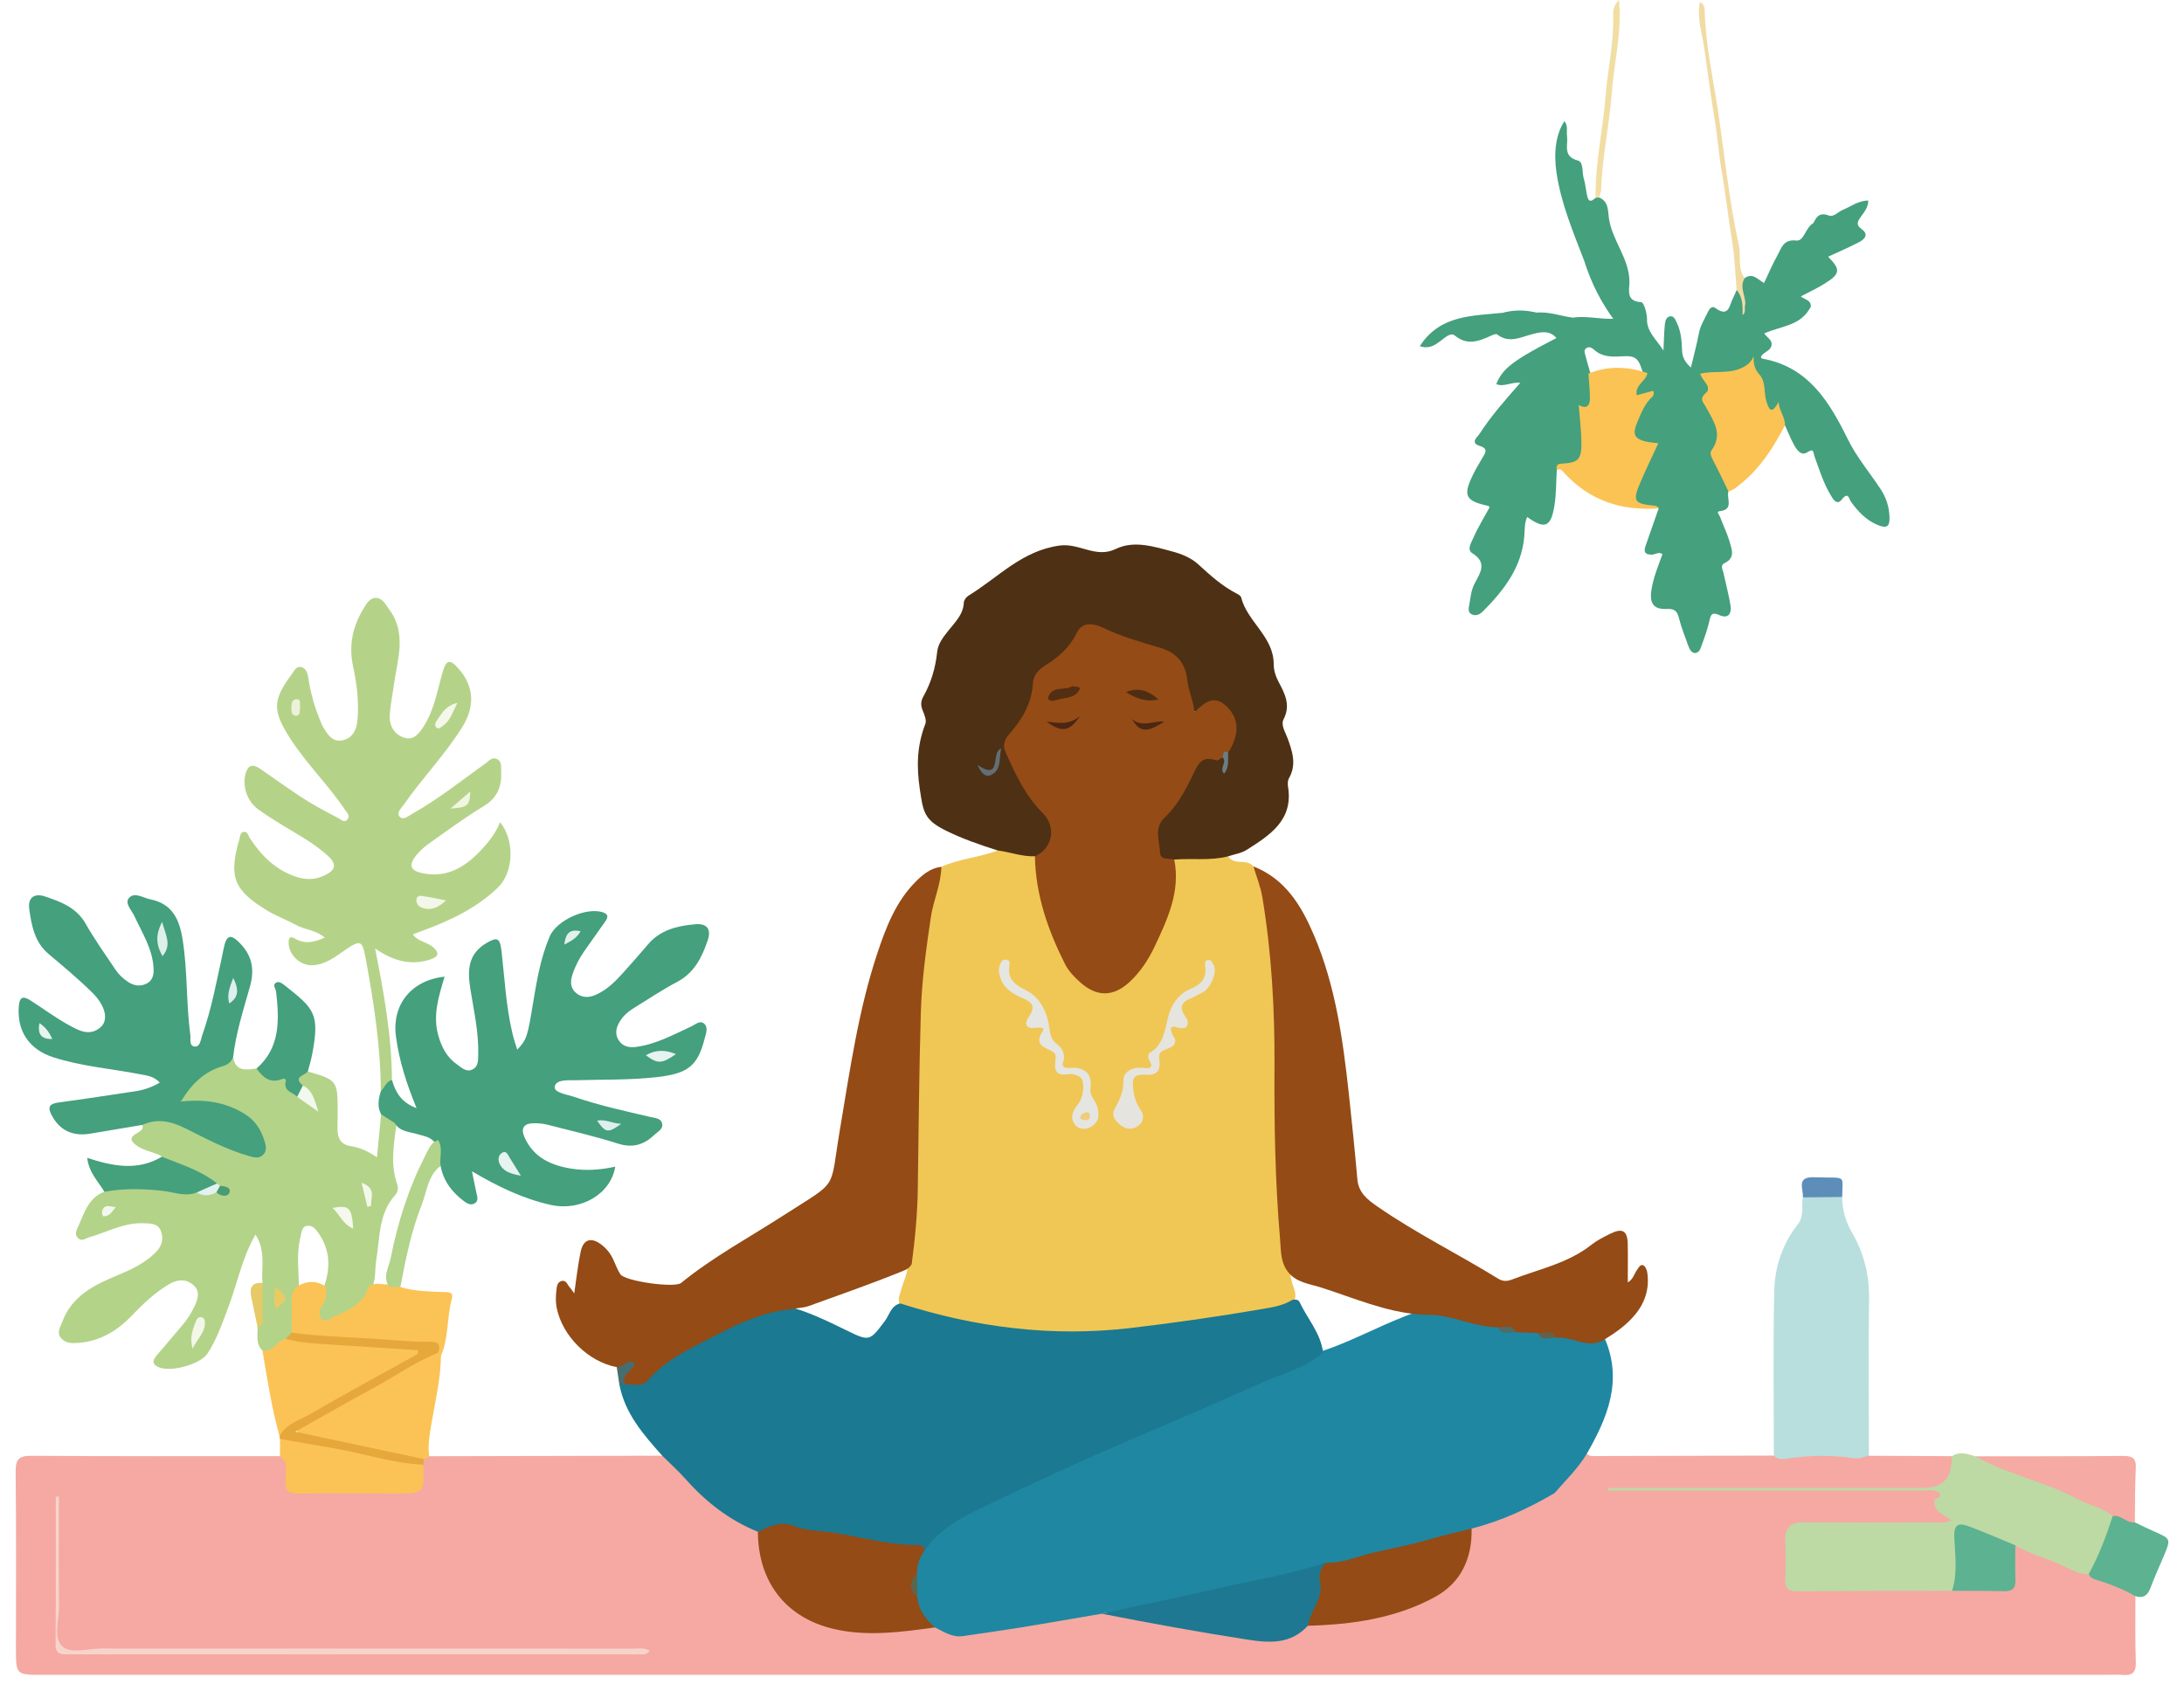 <?xml version="1.0" encoding="utf-8"?>
<!-- Generator: Adobe Illustrator 23.0.5, SVG Export Plug-In . SVG Version: 6.00 Build 0)  -->
<svg version="1.1" id="Capa_1" xmlns="http://www.w3.org/2000/svg" xmlns:xlink="http://www.w3.org/1999/xlink" x="0px" y="0px"
	 viewBox="0 0 1296 1008" style="enable-background:new 0 0 1296 1008;" xml:space="preserve">
<style type="text/css">
	.st0{fill:#F5A9A2;}
	.st1{fill:#F0C755;}
	.st2{fill:#1F87A2;}
	.st3{fill:#1B7991;}
	.st4{fill:#4E3014;}
	.st5{fill:#944B15;}
	.st6{fill:#B4D389;}
	.st7{fill:#B3D389;}
	.st8{fill:#44A07D;}
	.st9{fill:#BDDAA4;}
	.st10{fill:#B8DFDD;}
	.st11{fill:#FAC354;}
	.st12{fill:#FBC355;}
	.st13{fill:#F5AAA3;}
	.st14{fill:#5DB291;}
	.st15{fill:#E6A73B;}
	.st16{fill:#45A07C;}
	.st17{fill:#B2D38A;}
	.st18{fill:#F1DBA3;}
	.st19{fill:#F1DEA3;}
	.st20{fill:#5D8EBA;}
	.st21{fill:#E5CA67;}
	.st22{fill:#466D6F;}
	.st23{fill:#1E7892;}
	.st24{fill:#F7D4CB;}
	.st25{fill:#5CB291;}
	.st26{fill:#E6E4DE;}
	.st27{fill:#E5E5E2;}
	.st28{fill:#5E654D;}
	.st29{fill:#506C65;}
	.st30{fill:#64624A;}
	.st31{fill:#616F76;}
	.st32{fill:#697E84;}
	.st33{fill:#F2F7E9;}
	.st34{fill:#F3F8EB;}
	.st35{fill:#F1F6E2;}
	.st36{fill:#EBF2D9;}
	.st37{fill:#F4F8ED;}
	.st38{fill:#F2F7E7;}
	.st39{fill:#F3F8EF;}
	.st40{fill:#E8CB63;}
	.st41{fill:#F4F8EB;}
	.st42{fill:#E3F1F0;}
	.st43{fill:#F3F8ED;}
	.st44{fill:#499B73;}
	.st45{fill:#E6F3F1;}
	.st46{fill:#DEEFED;}
	.st47{fill:#E3F1ED;}
	.st48{fill:#DFEFE9;}
	.st49{fill:#E7F4F0;}
	.st50{fill:#532E13;}
	.st51{fill:#4E2E13;}
	.st52{fill:#4B2613;}
	.st53{fill:#4A2613;}
	.st54{fill:#F1CC7E;}
</style>
<g>
	<path class="st0" d="M1267.16,947.38c0.04,13.07-0.21,26.15,0.25,39.2c0.22,6.25-2.32,7.99-7.97,7.49
		c-3.38-0.3-6.81-0.04-10.22-0.04c-407.96,0-815.92,0-1223.88,0c-15.88,0-15.88,0-15.88-15.58c0-34.94,0.22-69.89-0.17-104.83
		c-0.08-7.41,1.75-9.66,9.39-9.6c49.15,0.36,98.29,0.21,147.44,0.22c6.42,1,5.93,6.25,5.81,10.52c-0.19,7.14,3.02,9.25,9.74,9.15
		c18.07-0.26,36.14-0.07,54.21-0.1c12.47-0.02,12.47-0.06,13.1-12.71c0.17-1.43,0.39-2.86,1.02-4.18c0.89-2.08,2.98-2.01,4.7-2.64
		c46.1-0.1,92.2-0.21,138.31-0.31c6.78,0.53,9.85,6.25,13.54,10.48c11.05,12.69,23.66,23.21,38.73,30.75
		c2.01,1.01,4.06,2.02,5.19,4.16c2.8,7.15,3.92,14.75,6.36,22.04c7.5,22.39,24.31,31.51,46.16,34.42
		c14.48,1.93,28.81,0.34,43.16-1.14c3.12-0.32,6.21-0.56,9.34-0.22c13.38,7.34,27.19,2.7,40.56,0.63
		c15.86-2.45,31.85-4.51,47.44-8.62c3.3-0.87,6.69-1,10.09-0.93c21.57,3.47,42.91,8.21,64.49,11.71c11.5,1.86,23.12,2.7,34.57,4.89
		c5.89,1.13,11.25-0.55,15.8-4.59c2.12-1.88,4.2-3.86,7.09-4.56c16.73-0.78,33.27-2.99,49.51-7.23c5.5-1.43,10.8-3.42,16.13-5.36
		c17.46-6.35,26.86-19.09,29.92-37.02c0.38-2.23,0.51-4.52,1.77-6.51c2.91-2.87,6.77-3.89,10.46-5.08
		c11.24-3.62,22.03-8.17,32.08-14.44c2.61-1.63,5.45-2.88,8.61-3.17c5.1-0.39,10.22-0.46,15.32-0.17c7.63,0.44,8.44,1.51,7.61,9.13
		c3.68-1.4,7.52-1.98,9.67-6.11c1.63-3.14,5.28-2.96,8.4-2.97c50.8-0.09,101.61-0.01,152.41-0.1c6.37-0.01,10.26,2.33,11.42,11.08
		c2.94-6.88,4.88-11.84,11.65-11.04c4.46,0.53,8.58,0.84,9.94,6.1c0.87,3.17,3.04,5.37,5.46,7.41c1.5,1.26,3.48,2.52,2.83,4.8
		c-0.72,2.55-3.21,2.95-5.46,3.33c-3.09,0.53-6.22,0.4-9.33,0.4c-22.67,0.02-45.35-0.06-68.02,0.04
		c-12.2,0.05-13.66,1.61-13.78,13.78c-0.04,3.97-0.09,7.94,0.02,11.9c0.23,8.74,1.09,9.78,9.89,9.84
		c25.79,0.16,51.58,0.05,77.38,0.07c2.83,0,5.67-0.13,8.5,0.04c9.27,0.09,18.55-0.07,27.82,0.01c5.32,0.04,7.56-2.36,7.58-7.66
		c0.01-5.3-0.77-10.71,1.2-15.87c1.78-2.93,4.25-2.09,6.6-1.05c12.76,5.64,26.01,10.07,38.79,15.67c6.73,4.21,14.73,5.49,21.64,9.29
		C1263.83,943.39,1267.23,943.54,1267.16,947.38z"/>
	<path class="st1" d="M558.61,514.44c10.69-4.8,22.57-5.53,33.45-9.68c7.68-3.22,14.66,0.81,21.9,2.11
		c2.37,1.69,2.56,4.29,2.67,6.83c0.77,17.6,7.11,33.7,13.5,49.75c2.63,6.62,6.52,12.54,11.95,17.35c9.5,8.4,18.19,8.8,26.92-0.41
		c16.8-17.74,25.11-39.35,26.7-63.63c0.19-2.92-1.56-6.32,1.97-8.5c10.36-1.43,20.71-2.56,31.06-0.01
		c3.59,5.62,11.21,1.09,15.09,5.99c9.58,11.47,9.45,25.82,11.02,39.42c3.21,27.86,4.22,55.86,3.83,83.92
		c-0.45,31.99,1.19,63.93,3.37,95.85c0.45,6.53,1.75,12.9,3.3,19.23c0.24,3.92,0.88,7.73,2.31,11.45c1.35,3.51,1.83,7.11-1.26,10.17
		c-9.1,4.29-19.01,5.47-28.73,7.16c-34.61,6.02-69.38,11.89-104.53,11.64c-30.03-0.22-59.79-5.02-88.83-13.32
		c-3.55-1.01-7.07-2.15-9.81-4.83c-2.42-3.24-0.52-6.35,0.29-9.5c1.45-5.61,4.5-10.83,4-16.9c2.32-19.43,3.46-38.89,3.3-58.47
		c-0.36-42.76,0.11-85.52,5.22-128.04C549.24,545.8,550.31,529.22,558.61,514.44z"/>
	<path class="st2" d="M922.58,886.1c-15.54,9.14-31.77,16.68-49.32,21.1c-2.63,3.25-6.2,4.41-10.18,5.48
		c-20.98,5.61-42.3,9.88-63.19,15.83c-4.17,1.19-8.37,1.24-12.6,1.34c-39.54,11.23-79.96,18.57-120.08,27.26
		c-4.53,0.98-9.03-1.12-13.41,0.64c-15.77,2.69-31.53,5.47-47.32,8.04c-11.66,1.89-23.36,3.52-35.04,5.23
		c-6.34,0.93-11.36-2.52-16.63-5.13c-10.02-2.39-11.16-10.68-12.51-18.84c-0.04-4.17-0.02-8.35-0.06-12.52
		c-0.17-5.22,0.17-10.29,4.21-14.26c8.33-13.84,22.08-20.8,35.76-27.66c38.77-19.44,78.8-36.09,118.5-53.49
		c28-12.28,56.42-23.63,83.84-37.23c16.66-5.53,32.1-13.96,48.38-20.38c3.7-1.46,7.3-3.04,11.36-3.15
		c15.36-1.53,29.18,5.57,43.88,7.74c3.5,2.47,7.48,2.78,11.58,2.47c4.15-0.05,8.33-0.37,12.36,1c3.43,2.47,7.34,2.71,11.36,2.44
		c9.81-0.57,19.15,3.62,28.98,2.8c10.53,24.9,1.39,46.68-10.81,67.97C939.15,873.69,931.29,880.25,922.58,886.1z"/>
	<path class="st3" d="M785.11,802.7c-10.86,9.62-25,12.72-37.71,18.5c-32.1,14.57-64.74,27.94-96.97,42.2
		c-22.67,10.03-45.2,20.44-67.49,31.29c-13.01,6.33-26.09,12.98-34.36,25.82c-21.3-1.99-42.22-6.07-63.15-10.46
		c-11.65-2.44-23.72-3.7-35.7-0.95c-17.01-6.85-30.98-17.8-43.06-31.45c-4.26-4.81-9.1-9.12-13.67-13.66
		c-11.16-12.49-22.18-25.05-25.47-42.28c0.95-0.98,2.06-1.68,3.4-1.99c7.92,0.45,13.46-3.35,19.35-8.54
		c15.25-13.44,33.84-21.55,52.51-28.99c7.76-3.09,15.56-6.96,24.32-6.98c12.4,3.19,23.82,8.77,35.25,14.37
		c13.6,6.67,13.71,6.42,22.72-5.56c2.75-3.66,3.66-9.11,9.12-10.45c44.65,14.31,90.05,20.1,136.98,14.58
		c26.1-3.07,52.05-6.82,77.91-11.25c5.9-1.01,12.14-1.97,17.51-5.26c1.77-0.67,3.86-0.41,4.55,1.08
		C775.82,782.71,783.73,791.2,785.11,802.7z"/>
	<path class="st4" d="M728.72,508.25c-10.51,2.71-21.29,1.02-31.91,1.9c-6.4,2.94-9.99,0.04-10.87-6.08
		c-1.23-8.53-1.13-16.84,6.12-23.53c5.9-5.44,9.87-12.64,12.64-19.95c3.72-9.84,9.71-13.93,19.95-11.81
		c5.95,2.12,1.45,5.34,1.87,7.54c2.31-2.32,0.66-6.24,0.99-9.78c1.25-4.05,3.42-7.82,3.78-12.14c0.97-11.79-7.52-18.11-17.93-13.01
		c-4.28,2.1-6.22,1.05-7.52-3.08c-1.36-4.33-2.79-8.62-3.3-13.17c-1.14-10.17-6.66-16.36-16.57-19.15
		c-10.63-2.99-21.11-6.48-31.32-10.78c-6.4-2.7-12.01-2.06-15.84,5c-3.58,6.6-9.37,11.3-15.56,15.41
		c-4.17,2.76-7.47,6.09-8.11,11.35c-1.31,10.77-6.07,20.04-12.95,28.18c-4.07,4.82-4,9.37-1.48,14.85
		c5.12,11.14,10.73,21.91,19.49,30.67c6.28,6.27,5.72,13.96,4.27,21.51c-0.99,5.19-5.03,7.2-10.34,6.02
		c-7.58,0.29-14.69-2.5-22.09-3.45c-10.49-3.33-20.89-6.89-30.78-11.8c-13.01-6.46-13.43-11.1-15.45-24.74
		c-2.02-13.64-1.62-25.92,3.29-38.55c0.85-2.19-0.56-5.57-1.62-8.12c-1.21-2.93-1.07-5.5,0.4-8.1c4.66-8.24,7.25-17.09,8.24-26.48
		c0.52-5,3.59-8.79,6.59-12.59c3.98-5.07,8.92-9.58,9.24-16.78c0.06-1.42,1.45-3.28,2.76-4.07c17.56-10.67,31.58-26.71,54.18-29.74
		c11.71-1.57,21.37,7.77,33.17,2.05c10.71-5.19,22.23-1.56,33.23,1.37c5.79,1.54,11.41,3.75,15.84,7.8
		c7.09,6.5,14.17,12.93,22.83,17.34c0.98,0.5,2.3,1.29,2.53,2.18c3.66,14.55,19.29,23.25,19.33,39.53
		c0.01,3.78,1.13,7.29,2.85,10.54c3.74,7.08,7.37,13.8,3.03,22.28c-1.79,3.49,1.03,7.62,2.38,11.33c2.82,7.78,5.46,15.54,0.82,23.66
		c-0.77,1.35-0.84,3.39-0.58,5.01c3.24,19.94-10.74,28.74-24.45,37.48C736.63,506.42,732.46,506.99,728.72,508.25z"/>
	<path class="st5" d="M468.69,777.15c-15.39,1.51-29.31,7.76-42.66,14.74c-14.74,7.7-30.37,14.39-41.72,27.46
		c-3.71,4.28-8.92,2.05-13.54,2.19c-3.42-3.71-0.61-6.6,1.39-9.7c-2.14-0.06-4.34,1.75-6.19-0.44
		c-16.84-3.16-32.38-18.43-35.67-35.41c-0.63-3.28-0.52-6.8-0.13-10.14c0.24-2.04,0.38-4.88,3.03-5.56c2.93-0.75,3.5,2.32,4.96,3.85
		c0.89,0.93,1.55,2.07,2.59,3.5c1.32-8.81,2.15-16.9,3.84-24.81c1.57-7.36,6.19-8.76,12.25-4.16c3.18,2.42,5.63,5.53,7.26,9.26
		c1.24,2.84,2.37,5.79,4.05,8.37c2.67,4.1,32.16,8.29,36.03,5.13c18.94-15.43,40.43-26.97,60.85-40.14
		c33.18-21.4,27.11-13.72,33.36-50.71c5.98-35.41,10.94-71.02,22.37-105.23c5.11-15.3,10.93-30.38,22.71-42.16
		c4.26-4.26,8.81-8.02,15.13-8.74c-0.15,10.36-4.73,19.79-6.23,29.95c-2.78,18.76-5.38,37.53-5.94,56.44
		c-1.02,34.83-1.31,69.68-1.8,104.53c-0.21,15.02-1.63,29.93-3.61,44.8c-1.34,2.86-4.07,3.7-6.71,4.77
		c-17.85,7.22-36.03,13.55-54.12,20.1C476.42,776.41,472.49,776.27,468.69,777.15z"/>
	<path class="st6" d="M225.97,647.71c-0.08-26.72-4.19-52.98-9.03-79.15c-1.94-10.49-3.13-10.89-11.92-4.87
		c-6.03,4.13-11.85,8.85-19.64,9.2c-7.44,0.33-14.35-6.54-14.13-13.81c0.09-3.07,1.52-3.37,3.77-2.03
		c5.77,3.45,11.39,2.24,17.68-0.6c-5.09-4.42-11.59-4.55-16.84-7.4c-5.7-3.09-11.88-5.33-17.41-8.69
		c-19.9-12.09-22.85-20.07-16.4-42.27c0.47-1.64,0.41-3.79,2.21-4.29c2.65-0.74,2.94,2.02,3.93,3.53
		c6.81,10.43,15.22,18.89,27.37,22.98c5.91,1.99,11.64,1.92,17.29-0.87c6.42-3.17,7.07-6.59,1.77-11.46
		c-9.24-8.5-20.52-14-30.98-20.69c-3.58-2.29-7.18-4.56-10.6-7.08c-6.61-4.87-9.64-14.39-7.03-21.91c1.79-5.16,4.94-4.36,8.59-1.87
		c12.61,8.6,24.75,17.92,38.35,24.98c2.5,1.3,4.98,2.64,7.47,3.95c1.91,1.01,4.07,3.31,5.93,0.79c1.62-2.2-0.7-4.12-1.94-5.97
		c-9.93-14.8-22.91-27.24-32.49-42.34c-10.24-16.14-10.2-22.26,1.15-37.64c1.48-2,2.78-5.04,5.68-4.3c2.99,0.76,3.84,3.85,4.28,6.77
		c1.28,8.42,3.49,16.58,6.77,24.44c0.65,1.56,1.22,3.19,2.09,4.63c2.53,4.19,5.35,8.71,11.02,7.7c6.12-1.09,8.66-6.08,9.2-11.8
		c1.02-10.82-0.33-21.61-2.58-32.09c-2.74-12.77-0.16-24.08,6.48-34.83c1.77-2.87,3.79-6.3,7.68-5.81c3.55,0.45,5.1,3.86,7.17,6.63
		c10.77,14.45,4.92,29.8,2.88,44.96c-0.79,5.88-2.05,11.72-2.45,17.63c-0.42,6.2,2.35,11.46,8.21,13.58
		c6.01,2.17,9.32-2.53,12.12-6.95c5.39-8.5,7.37-18.24,9.92-27.77c0.65-2.44,1.25-4.94,2.23-7.25c1.45-3.41,3.33-3.93,6.29-1.05
		c11.05,10.78,12.51,23.52,4.31,36.74c-10.16,16.4-23.69,30.22-34.65,46c-1.56,2.24-4.66,4.9-2.59,7.25
		c2.13,2.41,5.27-0.42,7.57-1.71c15.31-8.64,29.06-19.59,43.3-29.81c2.08-1.49,3.8-3.91,6.63-2.77c3.33,1.33,2.63,4.62,2.77,7.4
		c0.43,8.83-2.12,15.67-10.34,20.66c-11.33,6.87-22.03,14.79-32.86,22.46c-2.73,1.93-5.26,4.34-7.36,6.96
		c-4.56,5.7-3.18,8.97,3.91,10.41c15.25,3.1,26.23-4.41,35.72-14.8c4.12-4.51,7.92-9.49,10.25-15.53
		c8.85,10.67,8.13,29.78-1.27,38.83c-12.69,12.21-28.22,19.53-44.49,25.53c-1.83,0.68-3.66,1.38-5.98,2.25
		c3.08,4.3,8.18,4.45,11.6,7.26c4.14,3.41,4.13,5.86-1.19,7.62c-11.73,3.87-22.24,0.82-32.81-6.53c5.24,26.42,9.89,51.97,9.99,78.08
		C231.04,643.84,230.2,647.44,225.97,647.71z"/>
	<path class="st5" d="M888.84,787.72c-14.07,0.07-26.8-7.29-40.85-7.34c-1.69-0.01-3.39-0.12-5.08-0.19
		c-20.79-1.48-39.71-9.94-59.21-16.13c-6.8-2.16-14.52-2.86-19.42-9.21c-4.54-5.75-4.11-12.88-4.68-19.45
		c-2.95-34.23-3.5-68.56-3.31-102.9c0.19-33.51-1.71-66.88-7.19-99.96c-1.03-6.22-3.49-12.21-5.29-18.31
		c19.02,7.44,28.55,23.5,35.95,40.91c12.66,29.75,17.09,61.46,20.58,93.3c1.88,17.19,3.63,34.4,5.15,51.62
		c0.69,7.81,6.04,11.96,11.61,15.83c23.02,15.99,48.22,28.35,72.02,43.06c2.72,1.68,5.35,1.53,8.11,0.46
		c16-6.18,33.18-9.59,47.11-20.62c3.29-2.61,7.18-4.54,10.96-6.44c7.44-3.74,10.46-2.02,10.62,6.03c0.15,7.38,0.03,14.76,0.03,22.69
		c3.09-1.6,3.74-4.93,5.48-7.38c0.94-1.32,1.95-3.53,3.78-2.68c1.19,0.55,2.06,2.68,2.29,4.22c1.41,9.53-1.3,18-7.44,25.28
		c-4.93,5.86-11.11,10.3-17.61,14.29c-9.93,6.55-19.44-1.98-29.21-0.82c-3.14-2.54-7.55-0.21-10.68-2.8
		c-4.39-0.16-8.78-0.32-13.17-0.48C896.38,787.96,891.88,790.43,888.84,787.72z"/>
	<path class="st7" d="M182.65,635.91c17.79,5.25,17.8,5.25,17.72,25.76c-0.01,2.84-0.14,5.68-0.09,8.52c0.09,5.37,1.9,9.18,8,10.08
		c5.25,0.78,10.15,2.97,15.4,6.65c0.91-9.41,1.69-17.5,2.47-25.6c4.39,0.12,8.24,1.01,9.03,6.31c-1.47,11.73-3.64,23.45,0.49,35.12
		c0.77,2.18,0.54,4.64-1.08,6.42c-10.1,11.11-9.1,25.49-11.34,38.84c-0.87,5.22-0.11,10.71-2.33,15.76
		c-3.36,12.67-14.07,17.07-24.62,21.24c-5.57,2.2-9.16-1.52-8.03-7.9c0.78-4.43,2.8-8.58,3.8-12.99c4.11-11.18,4.01-22-2.98-32.13
		c-1.6-2.32-3.61-4.87-6.7-4.48c-3.54,0.45-3.41,4-4.08,6.63c-2.54,10-1.02,20.15-0.92,30.25c-3.54,8.34-1.11,17.29-2.62,25.84
		c-0.61,2.37-2.02,4.17-3.99,5.56c-4.91,2.2-7.86,9.58-15.07,5.77c-4.17-4.02-2.66-9.23-2.93-14.06c2.44-3.39,0.63-7.04,0.68-10.58
		c0.08-5.24-1.09-10.7,2.25-15.48c-0.72-9.28,2.16-19.09-4.13-28.69c-7.99,13.93-10.71,28.78-15.94,42.66
		c-3.59,9.52-6.83,19.17-12.42,27.78c-4.45,6.84-23.27,11.83-30.09,7.77c-3.57-2.12-1.79-4.62,0.24-6.97
		c5.17-5.99,10.25-12.06,15.37-18.1c2.74-3.24,4.84-6.8,6.72-10.67c2.37-4.89,3.32-9.41-1.23-12.97c-4.42-3.45-9.35-2.83-14.19,0.09
		c-8.08,4.88-14.92,11.22-21.34,17.99c-8.87,9.35-19.06,15.7-32.29,16.68c-3.94,0.29-7.47,0.23-10.14-2.77
		c-2.85-3.19-0.55-6.42,0.59-9.53c5.72-15.64,19.13-22.14,33.17-27.96c7.86-3.26,15.47-6.89,21.8-12.89
		c3.96-3.76,5.49-7.96,3.75-12.97c-1.76-5.09-6.35-4.72-10.69-4.88c-11.43-0.42-21.22,5.25-31.73,8.23
		c-2.3,0.65-4.68,2.96-7.02,0.42c-2.18-2.36-0.55-4.92,0.44-7.14c3.51-7.93,6.01-16.69,15.36-20.22c3.64-3.95,8.55-3.75,13.32-4.09
		c13.33-0.92,26.35,2.22,39.55,2.86c4.2,0.65,8.43,0.88,12.66,0.27c1.31-0.08,2.8,0.73,3.86,0.02c0.52-0.35-0.83-1.03-1.45-1.49
		c-1-0.57-1.92-1.21-2.83-1.88c-7.69-4.79-16.16-7.97-24.26-11.89c-2.48-1.2-5.5-1.61-6.75-4.61c-0.45-0.32-0.86-0.73-1.36-0.94
		c-4.88-2.06-10.63-3.07-14.48-6.33c-7.37-6.26,6.56-6.23,4.23-11.59c5.91-6.62,13.13-5.41,19.95-2.51
		c9.37,3.98,18.67,8.16,27.81,12.66c4.59,2.26,9.3,4.18,14.23,5.53c2.44,0.67,5.19,1.68,7.21-0.52c2.28-2.48,0.94-5.38-0.12-7.98
		c-2.96-7.2-8.19-12.2-15.42-14.92c-7.71-2.9-15.63-5.02-24.02-4.5c-2.23,0.14-4.84,0.83-6.21-1.51c-1.48-2.53-0.11-5.02,1.41-7.08
		c4.78-6.51,10.98-11.53,18.18-14.96c3.48-1.66,6.95-3.72,10.88-4.42c1.49,8.77,7.77,7.58,13.91,6.71
		c4.72,2.14,8.89,5.91,14.68,4.87c1.92-0.35,3.45,0.42,3.64,2.4c0.42,4.3,4.03,5.69,6.79,7.86c2.28,1.55,4.55,3.12,7.22,5.06
		c-0.85-4.11-2.9-6.9-5.89-9.11C174.21,639.17,174.59,638.27,182.65,635.91z"/>
	<path class="st8" d="M234.14,666.44c-2.66-1.71-5.33-3.41-7.99-5.12c-2.43-4.5-1.56-9.05-0.18-13.61c2.24-2.22,3.09-5.81,6.64-6.74
		c2.06,7.42,5.74,13.52,14.57,16.68c-5.84-14.21-10.37-28.11-12.25-42.77c-2.38-18.58,9.08-33.1,28.89-35.23
		c-3.41,11.45-7.09,22.68-3.81,34.64c1.94,7.07,5.11,13.21,11.2,17.47c2.69,1.88,5.45,4.77,9.11,3c3.63-1.75,3.37-5.52,3.46-8.97
		c0.34-13.15-2.61-25.9-4.66-38.76c-1.73-10.84-1.63-20.75,9.53-27.32c6.26-3.68,8.04-3.14,8.91,4.43c1.9,16.6,2.7,33.35,6.63,49.67
		c0.71,2.94,1.72,5.8,2.73,9.14c5.66-5.76,6.16-8,9.28-26.93c2.25-13.67,4.53-27.38,10.01-40.27c4.07-9.58,21.65-17.45,31.41-14.33
		c4.05,1.29,2.92,3.48,1.36,5.73c-4.03,5.82-8.24,11.51-12.26,17.34c-2.89,4.2-5.29,8.67-6.92,13.57
		c-1.36,4.08-1.61,7.94,1.74,11.01c3.52,3.22,7.79,3.21,11.95,1.38c6.65-2.91,11.67-7.95,16.41-13.26c4.91-5.51,9.84-11,14.59-16.64
		c7.37-8.74,17.54-11.07,28.09-12c6.92-0.61,9.63,2.87,7.38,9.52c-3.39,10-7.88,19.25-18.06,24.65
		c-8.98,4.76-17.48,10.43-26.14,15.79c-3.16,1.96-5.94,4.44-7.9,7.63c-2.17,3.54-3.24,7.29-0.77,11.19
		c2.47,3.9,6.29,4.55,10.42,4.01c11.75-1.52,21.96-7.24,32.51-12.04c2.47-1.12,5.27-3.91,7.76-1.82c2.68,2.25,1.11,5.97,0.37,8.89
		c-4.22,16.6-10.16,20.9-28.94,22.97c-15.58,1.71-31.19,1.32-46.79,1.77c-4.89,0.14-12.44-0.75-13.25,3.81
		c-0.64,3.64,7.38,4.64,11.81,6.16c14.73,5.05,29.94,8.35,45.09,11.88c2.7,0.63,6.15,0.66,6.85,3.95c0.69,3.29-2.64,4.72-4.61,6.61
		c-6.17,5.93-12.89,7.99-21.65,5.2c-13.72-4.36-27.8-7.62-41.77-11.19c-2.71-0.69-5.61-0.94-8.41-0.87c-5.77,0.14-7.59,3.05-5.2,8.4
		c5.34,11.94,15.67,16.57,27.63,18.51c8.7,1.41,17.43,0.78,26.16-1.15c-2.54,16.2-20.41,26.64-38.16,22.72
		c-16.48-3.64-31.46-10.9-46.85-19.96c1.04,5.08,1.82,9.17,2.74,13.23c0.45,1.99,1.11,4.07-0.74,5.51
		c-2.14,1.67-4.45,0.67-6.29-0.68c-7.32-5.35-12.64-12.11-14.33-21.28c-3.54-3.97-0.93-9.41-3.27-13.66
		c-2.51-3.54-6.49-3.95-10.23-5.11C243.03,671.69,237.22,671.75,234.14,666.44z"/>
	<path class="st8" d="M138.34,627.44c-1.25,2.8-2.69,4.3-6.31,5.37c-10.53,3.09-18.3,10.27-24.64,20.95
		c14.64-1.57,27.17,0.51,38.47,7.8c5.46,3.53,8.84,8.68,10.83,14.8c0.99,3.03,2.01,6.24-0.39,8.86c-2.46,2.69-5.71,1.69-8.77,0.82
		c-13.18-3.75-25.22-10.23-37.37-16.29c-8.58-4.28-16.75-6.2-25.73-2.11c-10.33,1.73-20.66,3.46-30.99,5.2
		c-10.55,1.78-18.52-2.2-23.13-11.66c-2.51-5.14,0.26-6.28,4.81-6.9c15.16-2.05,30.28-4.37,45.4-6.65c4.75-0.72,9.25-2.22,14.3-5.09
		c-3.51-3.83-7.69-4.2-11.6-4.96c-17.21-3.35-34.82-4.67-51.62-10.09c-14.62-4.72-21.86-15.94-20.37-30.98
		c0.56-5.65,3.47-4.93,6.89-2.73c7.39,4.74,14.48,10.01,22.14,14.28c6.05,3.37,12.93,7.48,19.58,1.46
		c4.62-4.18,2.81-12.56-4.9-20.21c-8.24-8.17-17.2-15.63-26.09-23.11c-8.33-7.02-10.11-16.82-11.48-26.59
		c-0.95-6.75,2.81-9.77,9.43-7.53c9.33,3.15,18.57,6.54,24.02,16.14c5.3,9.33,11.57,18.12,17.55,27.06
		c2.05,3.07,4.67,5.65,7.87,7.65c3.4,2.12,6.91,2.64,10.5,0.96c3.93-1.84,4.61-5.4,4.39-9.34c-0.63-11.45-6.76-20.84-11.37-30.82
		c-1.61-3.49-5.89-7.63-3.29-10.71c3.28-3.87,8.37-0.15,12.69,0.72c13,2.61,17.25,11.73,19.17,23.67
		c3.04,18.85,2.09,37.95,4.59,56.78c0.33,2.5-0.85,6.83,2.87,6.94c3.06,0.09,3.28-4.14,4.2-6.7c5.54-15.51,8.45-31.68,11.96-47.71
		c0.42-1.93,0.74-3.89,1.24-5.8c1.37-5.24,3.47-6.57,8.03-2.28c8.05,7.57,10.16,15.99,7.14,26.75
		C144.48,599.25,139.98,613.03,138.34,627.44z"/>
	<path class="st9" d="M1158.36,944.14c-30.66,0.07-61.33,0.06-91.99,0.28c-5.05,0.04-7.22-1.5-7.01-6.8
		c0.31-7.65,0.32-15.34,0.01-22.99c-0.33-8.02,3.26-11.2,11.13-11.14c25.84,0.18,51.68,0.1,77.51,0.04c3.04-0.01,6.2,0.74,9.96-1.34
		c-4.74-3.26-11.25-5.05-9.86-12.39c1.84-5.04-2.02-4.23-4.59-4.24c-8.99-0.03-17.99,0.07-26.98,0.06
		c-53.09-0.06-106.19-0.45-159.28,0.17c-1.93,0.02-4.48,0.63-4.69-1.92c-0.2-2.37,2.45-2.7,4.31-3.08
		c3.64-0.75,7.35-0.52,11.04-0.52c53.1-0.01,106.2-0.4,159.3,0.25c14.1,0.17,25.98-0.72,31.09-16.26c4.64-3.04,9.26-1.34,13.87,0.08
		c14.02,2.42,26.1,10.42,39.71,13.87c14.32,3.63,25.92,13.38,40.14,17.1c2.11,0.55,3.1,2.33,3.4,4.46
		c-1.89,11.04-7.42,20.75-11.47,30.99c-0.73,1.86-2.17,3.35-4.49,3.38c-5.26,0.54-10.07-2.38-14.08-4.33
		c-9.66-4.71-20.29-7.05-29.49-12.65c-5.2,1.39-9.21-2-13.67-3.46c-4.31-1.41-8.44-3.33-12.72-4.83c-5.08-1.78-7.48-0.42-7.23,5.32
		c0.3,6.8,0.21,13.61,0.02,20.42C1162.19,938.21,1162.64,942.19,1158.36,944.14z"/>
	<path class="st10" d="M1093.18,710.4c0.02,7.68,1.86,14.34,5.95,21.37c6.78,11.67,10.17,24.8,9.99,38.82
		c-0.4,31.13-0.09,62.28-0.08,93.42c-2.53,4.11-6.52,3.99-10.57,3.61c-11.91-1.13-23.79-1.16-35.71,0.26
		c-3.72,0.44-8.69,2.18-10.16-3.97c0.01-32.64-0.48-65.28,0.26-97.9c0.32-14.17,4.94-27.82,13.83-39.17
		c4.17-5.32,2.12-10.82,3.11-16.2C1077.57,706.87,1085.36,707.1,1093.18,710.4z"/>
	<path class="st8" d="M1025.68,291.67c-1.38,4.04,3.56,10.8-5.33,11.74c-2.15,0.23-0.05,2.27,0.31,3.25
		c1.83,5.05,4.26,9.91,5.76,15.04c1.3,4.44,3.34,9.46-2.98,12.46c-2.87,1.36-1.14,3.91-0.7,5.97c1.37,6.35,3.08,12.65,4.12,19.05
		c0.81,4.94-1.19,8.32-6.68,5.84c-4.29-1.93-4.98-0.28-5.8,3.38c-1.04,4.67-2.63,9.24-4.3,13.73c-0.84,2.25-1.49,5.58-4.47,5.42
		c-2.22-0.12-3.29-2.92-4.06-5.07c-1.81-5.05-3.82-10.07-5.14-15.26c-1.04-4.08-2.2-6.04-7.23-5.8c-7.99,0.37-10.47-3.32-9.2-11.37
		c1.15-7.32,3.99-14.13,6.54-21.16c-2.25-1.68-4.23,0.27-6.25,0.29c-4.11,0.04-5.05-1.58-3.78-5.2c2.61-7.42,5.19-14.85,7.78-22.28
		c-1.94-1.8-4.3-0.82-6.47-0.92c-7.76-0.38-10.2-3.29-8.27-10.76c1.71-6.61,5.21-12.52,8.23-18.59c1.68-3.38,2.97-6.01-2.48-7.36
		c-7.43-1.84-7.63-7.95-5.81-13.62c1.97-6.12,4.62-12.2,10.07-16.35c4.64-0.88,7.32-5.08,11.67-6.82c-2.75-2.15-5.28-4.3-8.29-5.85
		c-3.27-1.68-4.12-4.54-3.25-7.9c0.94-3.62,3.72-3.26,6.75-3.3c5.9-0.08,10.16,0.88,11.21,8.01c0.76,5.21,4.02,5.5,7.76,1.89
		c4.06-3.92,8.05-7.93,12.85-11.01c2.69-1.72,3.34-4.22,2.67-7.38c-0.7-3.32,1.19-6.5,4.27-5.86c7.9,1.65,7.54-3.15,7.48-8.17
		c0.49-2.36,0.88-4.75,1.78-7c2.86-4.34,6.04-8.22,11.94-8.13c2.88,0.05,4.51-1.91,6.2-3.86c7.18-8.32,13.18-17.65,21.33-25.1
		c3.68-3.36,0.79-7.57,2.1-11.16l0.01,0.03c5.84-1.97,12.55,0.33,18.03-3.71c0.77-0.57,2.29-0.05,2.79,1.2
		c0.61,1.55-0.29,2.84-1.26,3.79c-4.05,3.98-8.63,7.34-13.07,10.87c-3.22,2.56-5.65,4.92-3.73,10c1.44,3.81,1.01,8.51-1.52,12.28
		c-2.3,3.44-6.19,4.95-9.7,3.56c-4.98-1.96,0.22-5.52,0.03-9.12c-3.09,4.01-5.48,7.51-8.45,10.8c5.45,3.06,9.42,8.03,15.33,10.13
		c-0.39,0.6-0.79,1.2-1.18,1.8c-3.52,1.8-7.18,3.24-11.02,4.2c-2.23,0.56-4.89,1.13-6.35-0.86c-6.36-8.61-7.99-0.37-9.9,3.07
		c-3.55,6.4-5.31,13.45-4.02,20.94c-2.04,10.13-11.17,9.7-18.3,11.99c-3.11,1-6.7-0.08-9.45,0.54c-1.76,10.4,0.77,19.49,5.36,28.23
		c1.18,2.24,1.74,5.23,0.84,7.46c-3.71,9.17-0.28,16.92,3.95,24.73C1025.61,286.56,1026.8,288.99,1025.68,291.67z"/>
	<path class="st8" d="M1034.06,187c0.75,4.34,2.69,8.94-2.5,12.03c-0.93,0.55-2.22,1.54-2.91,1.26c-1.84-0.75-2.35-5.24-5.54-2.06
		c-2.63,2.62,1.07,4.56,1.08,6.77c0.02,3.08-2.87,5.14-5.13,6.27c-5.15,2.58-8.37,7.15-12.49,10.74c-6.28,5.48-10.42,5.1-11-3.01
		c-0.72-10.09-8.72-4.27-12.67-6.96c-1.46-1-1.98,3.82-1.23,6.17c0.24,0.75,2.22,0.82,2.71,1.62c2.32,3.81,11.49,2.25,8.19,10.4
		c-5.72-2.78-5.91,7.78-11.7,4.85c-0.39-0.73-0.37-1.43,0.11-2.11c0.65-0.52,1.14-1.19,1.66-1.84c-0.89,0.06-1.1,1.03-1.83,1.38
		c-1.48,0.86-2.73,2.1-4.4,2.5c-2.1,0.51-4.46,1.72-6.12-0.67c-1.48-2.13-0.45-4.28,0.63-6.3c1.19-2.23,3.12-3.96,4.15-6.28
		c-2.72-9.48-4.4-10.85-13.16-10.27c-5.76,0.38-11.32,0.3-15.96-3.93c-1.26-1.15-3.03-2.07-4.63-0.95c-1.7,1.18-0.89,3.07-0.44,4.68
		c0.98,3.54,1.91,7.1,3.01,10.62c1.14,4.87,2.42,9.83,1.42,14.78c-1.01,5.05-3.35,8.63-9.08,4.24c-1.17-6.56,0.13-13.35-2.21-19.9
		c-1.34-3.73-2.68-6.76-6.81-7.83c-4.73-1.23-5.78,2.78-7.47,5.42c-9.14,14.28-13.78,30.39-18.51,46.45
		c-0.72,2.45-1.14,4.98-1.93,7.41c-0.94,2.89-1.19,6.38-4.75,7.51c-1.89,0.6-2.67-0.48-5.52-6.65c-2.48,2.45-3.62,5.72-5.72,8.37
		c-4.78,6.05-4.12,8.54,3.61,10.5c6.22,1.57,7.69,4.69,6.34,10.46c-0.45,1.94-2.02,3.69-1.66,5.62c1.4,7.53,1.16,13.26-9.22,10.82
		c-1.07-0.25-2.13,1.62-1.98,3.41c2.95,1.65,6.74-3.88,8.95,0.31c2.43,4.59-0.53,9.1-1.62,15.27c2.51-9.92,3.96-18.39,4.46-26.98
		c0.15-2.56,0.64-5,0.93-7.5c0.28-2.4,0.43-4.58,3.41-5.01c2.53-0.37,4.48,0.55,5.72,2.75c1.12,1.99,2.89,3.5,3.96,5.51
		c-1.64,3.66-1.35,7.58-1.68,11.44c-1.55,18.33-11.96,31.86-24.32,44.3c-1.95,1.96-4.15,3.23-6.8,2.03
		c-2.72-1.24-1.79-4.09-1.46-6.03c0.69-4.06,1.03-8.23,2.99-12.06c3.19-6.23,8.1-12.41-1.32-18.26c-3.38-2.1-0.4-6.5,0.78-9.24
		c2.65-6.13,6.23-11.85,9.51-17.87c-0.09-0.14-0.26-0.82-0.56-0.88c-13.86-2.98-15.41-6.08-9.13-18.8c1.61-3.25,3.46-6.38,5.32-9.5
		c1.76-2.97,4.04-5.65-1.51-7.37c-5.96-1.84-1.12-5.49-0.12-7.04c6.85-10.66,15.28-20.14,24.26-30.38
		c-5.32-0.65-9.75,2.72-14.26,0.76c3.66-9.22,10.14-14.18,35.72-27.35c-3.92-4.53-8.74-3.71-13.67-2.49
		c-7.15,1.77-14.24,6.05-21.61,0.32c-0.65-0.5-2.58,0.34-3.76,0.88c-7.1,3.25-13.84,5.9-21.23-0.15c-2.64-2.15-6.04,1.41-8.52,3.19
		c-3.5,2.51-6.71,4.96-12.31,3.08c12.16-18.83,31.43-17.87,49.5-19.83c6.55-1.19,13.1-1.11,19.65-0.06
		c7.49-0.75,14.49,2.08,21.75,2.98c8.23-1.31,16.36,1.18,24.56,0.6c5.99,2.93,2.89,5.99,0.05,8.96c-1.43,1.49-2.92,2.96-1.03,4.94
		c1.73,1.81,3.56,0.95,5.2-0.37c4.14-3.35,11.44-3.45,11.23-11.34c-0.04-1.42,1.88-2.69,3.9-2.15c-0.23,7.47,5.19,11.89,9.77,18.84
		c0.31-6.33,0.37-10.99,0.84-15.6c0.19-1.84,0.82-4.24,2.96-4.65c2.34-0.45,3.1,1.7,4.02,3.55c2.54,5.16,3.06,10.77,3.2,16.27
		c0.1,4.31,1.67,7.31,5.28,10.54c1.68-7.07,3.47-13.64,4.73-20.31c0.86-4.56,3.3-8.32,5.2-12.36c0.79-1.67,2.34-4.29,4.39-2.76
		c8.41,6.22,8.48-1.81,10.78-6.01c0.8-1.46,1.34-3.06,2-4.59C1037.68,175.65,1034.44,181.66,1034.06,187z"/>
	<path class="st0" d="M1052.62,863.9c2.74,3.1,6.4,1.97,9.52,1.54c12.63-1.73,25.23-1.94,37.82,0c3.29,0.51,6.08-0.85,9.09-1.44
		c16.41,0.08,32.83,0.16,49.24,0.25c-0.39,14.06-5.09,18.86-18.48,18.86c-59.08,0-118.16,0.01-177.24,0.01c-2.8,0-5.61,0-8.41,0
		c-0.01,0.5-0.02,1-0.03,1.51c2.83,0,5.65,0,8.48,0c59.65,0,119.3,0,178.94,0.01c2.27,0,4.75-0.51,6.77,0.22
		c4.2,1.5,3.95,3.46-0.21,4.94c-2.85-6.24-8.35-3.29-12.53-3.01c-4.43,0.3-0.88,3.98-1.15,6.09c-0.31,2.42-0.71,5.05-3.57,4.76
		c-3.06-0.31-7.14-1.87-6.18-5.54c1.68-6.38-1.95-5.72-5.8-5.72c-51.38,0.02-102.76,0.14-154.14-0.13
		c-7.72-0.04-9.04,2.82-5.56,10.37c-4.54-1.67-7.95-5.77-10.93-0.09c-1.04,1.98-3.85,1.85-5.88-0.23c-2.53-2.58-0.52-3.92,1.16-5.49
		c0.96-0.89,2.61-1.27,2.14-4.72c-7.53,0-15.32,0-23.1,0c6.57-7.61,13.89-14.59,19.08-23.33c1.25,1.5,2.98,1.42,4.68,1.42
		C981.76,864.1,1017.19,864,1052.62,863.9z"/>
	<path class="st8" d="M906.24,306.84c-1.89-0.26-4.28,0.26-4.98-2.26c-0.72-2.61-1.29-5.34-4.85-4.23
		c-3.37,1.06-2.33,4.23-2.26,6.57c0.33,10.48-2.55,20.39-5.14,30.35c-0.34,1.31-1.27,2.47-3.24,3.39c0.99-4.01,2.1-7.99,2.93-12.03
		c0.38-1.86,1.04-4.2-0.89-5.49c-1.85-1.23-3.08,0.74-4.24,1.82c-2.45,2.29-5.71,1.45-6.62-0.4c-1.27-2.59,1.19-5.36,3.22-7.17
		c1.24-1.1,2.48-5,5.08-1.76c1.3,1.62,2.01,3.87,4.35,2.05c1.74-1.35,1.63-4.04,0.64-5.53c-1.94-2.94-2.34-4.47,0.39-7.75
		c3.29-3.95,3.83-8.52-4.01-9.87c-10.81-1.85-11.71-6.06-4.57-14.57c2.82-3.36,4.64-7.55,7.07-11.63c3.13,3.1,2.43,7.21,4.73,10.74
		c4.13-4.35,3.79-9.99,5.27-14.84c5.29-17.36,10.34-34.82,20.84-49.97c1.43-2.06,3.56-7.04,5.27-5.02
		c2.93,3.45,9.49,0.75,10.25,8.01c0.81,7.73,4.59,15.15,1.34,23.13c3.53,7.68,4.27,15.85,3.68,24.09
		c-0.67,9.25-4.41,12.41-14.14,12.77c-1.34,0.05-2.01,0.76-2.56,1.78c-0.42,7-0.27,14.1-1.38,20.99
		C920.35,312.95,916.67,314.3,906.24,306.84z"/>
	<path class="st8" d="M1040.69,211.34c-4.23-11.37,2.56-19.84,7.67-28.69c1.68-2.91,4.99-4.36,6.24-0.47
		c2.25,6.99,6.4,4.61,10.46,3.1c2.73-1.01,5.42-1.39,8.25-1.18c-5.97,9.32-16.76,9.54-26.38,13.76c1.52,2.47,5.01,3.95,4.28,7.25
		c-0.75,3.41-4.91,3.74-6.29,6.76c0.22,0.3,0.42,0.91,0.72,0.96c27.46,4.85,39.93,25.65,50.9,47.94
		c5.29,10.74,13.07,19.8,19.55,29.74c3.21,4.93,4.81,9.98,5.13,15.86c0.33,6.07-1.38,7.56-7.01,5.2
		c-6.84-2.86-11.57-7.89-15.79-13.72c-1.14-1.57-1.56-6.41-5.52-1.36c-2.95,3.76-5.2-0.29-6.74-2.9c-4.2-7.1-6.58-14.98-9.41-22.66
		c-0.83-2.25-0.08-5.24-4.45-2.42c-3.57,2.3-6.14-1.63-7.76-4.58c-2.03-3.7-3.58-7.67-5.34-11.52c-3.73-2.71-3.4-10.09-10.42-9.09
		c-0.33,0.05-0.94-0.78-0.99-1.29C1046.58,231.53,1038.51,222.61,1040.69,211.34z"/>
	<path class="st11" d="M923.8,279.05c-0.36-2.17-0.24-3.73,2.72-3.87c9.92-0.47,11.98-2.37,11.9-12.24
		c-0.07-7.52-1.03-15.02-1.59-22.53c4.3,2.37,6.61,0.74,6.63-3.8c0.02-4.95-0.56-9.91-0.87-14.87c11.61-4.77,23.28-4.28,34.98-0.34
		c-0.63,4.91-7.51,6.79-6.3,13.19c3.42-0.94,6.56-1.81,9.7-2.68c0.44,0.24,0.65,0.55,0.63,0.92c-0.02,0.4-0.09,0.6-0.21,0.6
		c-0.16,0.55-0.33,1.1-0.49,1.65c-4.97,4.36-7.23,10.51-9.59,16.26c-3.34,8.12-0.5,10.52,12.74,11.73
		c-3.61,7.84-7.32,15.44-10.63,23.21c-4.78,11.21-3.81,12.7,8.25,13.83c1.18,0.11,2.17,0.38,2.63,1.6
		c-22.03,1.64-41.1-4.56-56.25-21.22C926.99,279.35,925.84,277.66,923.8,279.05z"/>
	<path class="st12" d="M254.7,864.3c-0.72,1.35-2.02,1.53-3.35,1.64c-3.06,1.5-6.13,0.53-9.15-0.06
		c-19.44-3.76-38.81-7.91-58.24-11.74c-2.99-0.59-6.87-0.88-7.53-4.4c-0.6-3.16,2.78-4.64,5.18-6.05
		c23.71-13.87,48.01-26.69,71.69-40.6c1.97-1.16,4.12-1.91,6.5-1.41c1.35,0.54,2.45,1.24,1.87,3c-0.13,13.82-3.47,27.19-5.72,40.72
		C254.92,851.66,253.7,857.9,254.7,864.3z"/>
	<path class="st12" d="M155.73,801.57c6.47,1.28,8.6-5.96,13.86-7.05c11.62-1.46,23.16,0.74,34.68,1.4
		c12.68,0.73,25.47,1.12,38.1,2.98c2.69,0.4,6.46-0.33,7.16,3.07c0.66,3.24-2.73,4.58-5.18,5.97
		c-26.13,14.88-52.68,29.03-78.47,44.54C161.24,835.76,158.63,818.64,155.73,801.57z"/>
	<path class="st12" d="M261.67,804.68c-0.59-0.61-1.18-1.22-1.77-1.82c-2.33-3.58-6.2-4.01-9.78-4.09
		c-20.14-0.46-40.13-3.12-60.25-3.76c-5.77-0.18-12.08,0.77-16.84-4.05c0.03-6.43,0.26-12.88,0-19.3c-0.14-3.4,1.01-5.91,3.27-8.17
		c5.81-3.46,11.57-3.63,17.27,0.28c-0.11,4.17,0.24,8.25-2.88,11.95c-1.42,1.69-1.71,5.2,0.19,7.14c2.24,2.29,4.28-0.03,6.61-1.05
		c9.01-3.92,17.96-7.65,21.35-18.11c3.81-3.47,8.48-0.5,12.6-1.7c2.32-0.22,4.53-0.09,6.19,1.86c8.14,2.55,16.58,2.57,24.99,2.96
		c2.69,0.12,6.74-0.49,5.52,3.97C265.07,781.94,266.35,793.88,261.67,804.68z"/>
	<path class="st8" d="M977.38,189.16c-0.24,0.15-0.69,0.3-0.68,0.45c0.25,9.99-9.21,11.42-14.52,16.5c-3.98,3.8-5.95-0.2-8.1-2.35
		c-2.3-2.31-3.04-4.48,1.04-6.38c2.37-1.1,7.64-2.07,3.17-6.84c-8.09-10.8-14.1-22.65-18.13-35.52
		c-6.54-17.11-13.75-33.98-16.49-52.33c-1.81-12.1-0.47-22.91,4.64-30.75c2.33,2.71,1.18,5.96,1.57,8.89
		c0.72,5.4-2.69,12.03,6.46,14.45c3.47,0.92,2.35,7.11,3.51,10.84c1.08,3.48,1.21,7.25,2.15,10.78c0.99,3.73,3.02,2.05,4.83,0.54
		c0.62-0.75,1.31-0.79,2.07-0.22c5.73,2.28,5.21,7.87,5.84,12.32c1.91,13.36,12.22,23.86,12.19,37.98
		c-0.01,4.16-2.34,11.34,6.86,11.8C975.64,179.4,977.1,185.41,977.38,189.16z"/>
	<path class="st11" d="M1040.69,211.34c-0.31,4.03,0.34,7.61,3.27,10.83c4.07,4.47,2.61,10.65,4.21,15.92
		c1.43,4.68,3,8.52,7.23,0.42c0.47,5.71,4.05,9.22,3.8,13.91c-6.83,13.17-14.67,25.54-26.51,34.96c-2.21,1.76-4.21,3.6-7.02,4.29
		c-3.09-6.3-6.07-12.65-9.32-18.86c-1-1.91-1.88-3.95-0.7-5.58c6.98-9.67,1.03-17.48-3.31-25.61c-1.45-2.71-4.41-4.66,0.03-8.52
		c3.92-3.4-2.37-7.03-3.46-11.29c8.26-2.01,16.74,0.34,24.84-3.54C1037.57,216.44,1039.23,214.53,1040.69,211.34z"/>
	<path class="st12" d="M251.27,869.32c0.38,17.09,0.38,17.08-16.75,17.07c-19.25-0.01-38.5-0.19-57.75,0.07
		c-5.55,0.07-7.4-1.78-7.36-7.3c0.04-5.08,2.04-10.91-3.29-14.92c0.01-3.41,0.02-6.82,0.04-10.23c2.34-2.07,5.1-2.22,7.95-1.65
		c24.51,4.92,48.92,10.32,73.49,14.95C249.01,867.57,250.18,868.41,251.27,869.32z"/>
	<path class="st13" d="M1253.71,899.8c-5.73-5.14-13.49-6.07-20.04-9.68c-19.54-10.77-42.02-14.71-61.5-25.79
		c29.25-0.04,58.49,0.01,87.73-0.22c5.31-0.04,7.79,1.19,7.5,7.07c-0.52,10.76-0.42,21.55-0.58,32.33
		C1261.17,906.78,1257.62,902.66,1253.71,899.8z"/>
	<path class="st14" d="M1253.71,899.8c5-0.99,8.19,4.41,13.11,3.72c3.8,1.8,7.55,3.69,11.4,5.37c10.05,4.4,10.08,4.37,5.75,14.72
		c-2.61,6.25-5.5,12.4-7.83,18.75c-1.66,4.52-4.28,6.38-8.97,5.01c-7.39-4.32-15.36-7.32-23.48-9.84c-2.11-0.66-3.47-1.43-4.21-3.4
		C1245.53,923.24,1249.84,911.61,1253.71,899.8z"/>
	<path class="st15" d="M251.27,869.32c-17.5-0.78-34.12-6.34-51.2-9.39c-11.29-2.02-22.6-3.95-33.91-5.92
		c-0.23-0.48-0.33-0.99-0.28-1.53c3.73-7.5,11.7-9.46,18.07-13.17c20.56-11.97,41.52-23.24,62.32-34.8c0.94-0.52,2.1-0.97,1.75-3.15
		c-18.31-1.2-36.78-2.43-55.25-3.6c-7.82-0.49-15.63-0.95-23.19-3.23c1.15-1.19,2.29-2.38,3.44-3.57
		c15.34,2.02,30.8,2.55,46.23,3.43c11.24,0.65,22.43,1.92,33.73,1.98c2.74,0.02,9.99-1.27,6.93,6.49
		c-13.43,5.39-25.2,13.83-37.84,20.66c-15.07,8.14-29.91,16.71-46.87,26.21c26.94,5.73,51.54,10.97,76.15,16.2
		C251.32,867.06,251.3,868.19,251.27,869.32z"/>
	<path class="st8" d="M176.33,650.97c-2.49-2.82-8.18-3.11-6.81-9.03c0.39-1.69-0.68-2.09-2.57-1.37
		c-6.83,2.57-11.08-1.31-14.7-6.41c14.27-12.53,13.42-28.93,11.61-45.56c-0.2-1.82-2.34-3.94-0.14-5.33
		c1.81-1.15,3.78,0.42,5.36,1.66c17.55,13.89,20.77,16.74,16.1,41.12c-0.64,3.32-1.67,6.57-2.52,9.86c-1.81,2.51-9.2,3.06-2.94,8.39
		C181.03,647.76,179.16,649.61,176.33,650.97z"/>
	<path class="st16" d="M96.05,686.52c11.25,4.58,23.04,8.05,32.74,15.85c-2.67,4.84-7.15,5.61-12.08,5.39
		c-6.7,2.65-13.31-0.19-19.78-0.93c-11.77-1.35-23.35-1.66-34.98,0.49c-3.68-6.16-9.22-11.38-10.19-20.12
		C67,692.21,81.74,695.09,96.05,686.52z"/>
	<path class="st8" d="M1074.49,182.3c-4.6-0.44-9.53,0.41-11.79-5.63c-1.84-4.92-4.52,3.82-7.34-1.83
		c1.9-5.67,7.67-10.52,11.89-16.31c0.49-0.68,2.26-1.17,2.94-0.81c1.37,0.72,1.54,2.54,0.92,3.76c-1.25,2.44-2.91,4.67-5.16,8.16
		c4.39-1.39,9.08,0.27,10.21-4.29c0.98-3.95,3.71-8.61-1.33-12.43c-3.06-2.32,0.14-4.07,1.54-5.31c6.45-5.71,13.1-11.19,19.41-17.81
		c-6.17,5.91-12.85,5.29-19.74,2.72c1.81-3.85,3.78-6.68,9.03-4.66c3.07,1.18,5.57-2.09,8.36-3.24c4.83-1.99,9.12-5.54,15.23-5.6
		c-0.09,4.18-2.34,6.69-4.21,9.34c-1.86,2.63-3.61,4.87,0.27,7.64c4.45,3.18,1.71,6.02-1.55,7.72c-5.98,3.12-12.2,5.78-18.33,8.63
		c7.47,7.66,7.28,10.09-1.92,15.89c-4.5,2.83-9.39,5.06-14.31,7.67C1071.06,177.91,1075.03,178.12,1074.49,182.3z"/>
	<path class="st17" d="M237.61,763.86c-2.21-0.03-4.43-0.07-6.64-0.1c-4.21-5.85-0.23-11.48,0.85-16.97
		c4.2-21.37,10.75-42.02,20.8-61.43c1.78-3.44,3.11-7.38,7.43-8.7c2.96,4.88,0.62,10.24,1.39,15.32
		c-7.54,5.68-8.02,14.94-11.09,22.76C244.13,730.55,240.68,747.18,237.61,763.86z"/>
	<path class="st18" d="M1034.06,187c0.05-5.26,0.2-10.54-3.53-14.91c-0.84-9.65-1.09-19.39-2.68-28.9
		c-2.38-14.19-3.84-28.51-6.35-42.63c-1.68-9.46-2.22-18.99-3.8-28.37c-2.45-14.46-4.27-28.97-6.35-43.47
		c-1.31-9.13-4.51-17.98-2.65-27.53c2.71,1.24,2.87,3.64,2.92,5.81c0.46,19.49,4.79,38.57,7.69,57.67
		c4.08,26.89,6.61,54.08,12.52,80.71c1.44,6.49-1,13.7,3.49,19.69c1.64,5.13,2.98,10.27,0.35,15.5
		C1034.86,182.64,1036.39,185.31,1034.06,187z"/>
	<path class="st8" d="M1035.68,180.57c0.19-5.17-3.67-10.25-0.35-15.5c4.8-3.41,7.73,0.85,11.48,2.9c2.64-5.55,4.99-11.2,7.97-16.5
		c2.39-4.25,3.38-9.58,11.22-8.71c4.59,0.51,5.4-7.9,10.04-10.3c4.69,5.88,2.3,9.89-2.49,14.76c-7.47,7.59-13.92,16.19-20.66,24.49
		c-1.26,1.55-2.54,4.26-4.29,3.4C1041.86,171.81,1039.94,178.78,1035.68,180.57z"/>
	<path class="st19" d="M948.9,117.21c-0.69,0.07-1.38,0.15-2.07,0.22c-0.36-20.42,4.36-40.33,5.93-60.51
		c1.21-15.51,4.83-30.76,4.51-46.38c-0.07-3.58-0.14-7.24,3.46-10.55c1.87,19.2-2.95,37.06-4.28,55.12
		c-1.4,19.06-5.69,37.93-6.29,57.18C950.11,113.95,949.34,115.58,948.9,117.21z"/>
	<path class="st20" d="M1093.18,710.4c-7.79,0.08-15.57,0.16-23.36,0.24c0.49-4.96-4.27-12.36,6.81-11.94
		C1096.32,699.44,1093.26,696.47,1093.18,710.4z"/>
	<path class="st21" d="M155.73,761.46c0.05,6.44,0.18,12.89,0.1,19.33c-0.04,2.58,1.12,5.92-3.03,6.73
		c-1.25-5.97-2.52-11.94-3.74-17.92C147.96,764.19,149.55,760.92,155.73,761.46z"/>
	<path class="st22" d="M365.97,811.4c3.81,0.52,6.16-5.41,10.78-2.24c-1.21,4.46-8.14,6.34-5.98,12.38
		c-1.08,0.06-2.16,0.11-3.23,0.17C367.02,818.27,366.49,814.84,365.97,811.4z"/>
	<path class="st8" d="M911.72,185.54c-6.55,0.02-13.1,0.04-19.65,0.06C898.61,183.78,905.16,183.93,911.72,185.54z"/>
	<path class="st5" d="M449.74,909.1c6.91-2.92,12.9-6.78,21.71-3.28c7.16,2.84,15.82,2.6,23.8,3.92
		c16.45,2.71,32.68,7.33,49.55,7.23c2.41-0.01,3.66,1.14,3.78,3.54c-3.06,3.94-4.5,8.41-4.39,13.39c-1.88,4.7-2.18,9.37,0.2,14.01
		c0.59,7.67,5.07,13.08,10.43,17.99c-19.97,2.67-40,5.57-60.01,0.9C466.26,960.13,449.87,938.87,449.74,909.1z"/>
	<path class="st5" d="M786.87,927.44c10.17,0.38,19.29-4,28.9-6.15c10.5-2.35,21.05-4.42,31.42-7.41
		c8.62-2.49,17.38-4.48,26.07-6.69c0.35,17.77-6.25,32.26-22.05,40.8c-23.33,12.61-48.99,16.17-75.15,16.91
		c0.18-12.13,5.32-23.2,7.6-34.88C783.86,928.99,785.8,928.35,786.87,927.44z"/>
	<path class="st23" d="M786.87,927.44c-3.28,3.13-4.48,7.07-3.59,11.36c2.08,10-5.77,17.15-7.21,26.1
		c-10.3,11.16-22.8,10.26-36.48,8.12c-28.72-4.48-57.28-9.67-85.79-15.28c22.76-4.95,45.56-9.72,68.26-14.9
		C743.71,937.91,765.71,934.42,786.87,927.44z"/>
	<path class="st24" d="M34.96,888.09c0,21.8-0.18,43.6,0.09,65.39c0.1,8.09-3.65,18.55,1.93,23.63c5.05,4.6,15.23,1.3,23.14,1.3
		c105.09,0.07,210.19,0.04,315.28,0.08c3.19,0,6.58-0.73,10.12,1.18c-1.95,2.85-4.37,2.13-6.39,2.13
		c-112.76,0.04-225.52,0.04-338.29,0.05c-4.11,0-7.89,0.45-7.85-5.81c0.2-29.21,0.09-58.42,0.09-87.63
		C33.71,888.31,34.33,888.2,34.96,888.09z"/>
	<path class="st25" d="M1158.36,944.14c3.47-10.51,1.72-21.36,1.32-31.96c-0.32-8.39,3.46-8.22,8.79-6.24
		c9.25,3.45,18.3,7.44,27.44,11.21c-0.01,6.8-0.24,13.61,0.05,20.4c0.22,5.23-1.94,6.99-7,6.84
		C1178.76,944.1,1168.56,944.2,1158.36,944.14z"/>
	<path class="st5" d="M725.46,449.51c-1.25,0.64-2.78,2.1-3.7,1.79c-9.34-3.23-11.2,3.06-14.43,9.68
		c-4.27,8.75-8.94,17.44-16.36,24.39c-6.22,5.82-3,13.88-2.53,20.89c0.29,4.42,5.31,3.03,8.37,3.89c3.79,19-4.02,35.46-11.72,51.8
		c-3.61,7.66-8.32,14.76-14.62,20.68c-9.61,9.03-19.47,9.28-29.4,0.44c-3.61-3.21-6.96-6.68-9.16-11.05
		c-10.12-20.1-17.38-41-17.78-63.81c10.5-4.6,12.97-17.39,4.58-25.72c-10.32-10.24-16.19-23.07-21.98-35.99
		c-1.8-4.03-0.9-7.38,2.16-10.83c7.61-8.6,13.32-18.2,14.06-30.15c0.3-4.83,3.25-8.11,7.45-10.69c7.79-4.8,14.45-10.69,18.61-19.3
		c3.54-7.32,11.09-5.11,15.68-2.9c11.06,5.33,22.75,8.53,34.32,12.03c9.97,3.02,14.58,9.8,15.55,19.05
		c0.66,6.3,3.56,11.71,4.22,19.04c6.11-6.13,11.72-10.45,18.9-3.7c7.63,7.17,8.1,16.33,1.2,27.73
		C727.37,447.22,726.68,448.69,725.46,449.51z"/>
	<path class="st26" d="M699.54,610.08c-5.75-2.2-5.2,0.68-3.63,4.31c0.45,1.04,1.43,2,1.48,3.03c0.29,6.58-10.44,3.56-9.51,10.73
		c0.82,6.3-0.13,10.19-8.19,9.71c-7.61-0.45-8.13,2.6-6.99,10.22c0.68,4.58,2.16,7.69,4.56,11.28c1.48,2.21,1.54,6.2-1.39,8.5
		c-3.58,2.8-7.57,2.64-10.97-0.12c-2.84-2.31-5.66-5.32-3.51-9.47c2.73-5.27,5.45-10.01,5.22-16.65c-0.19-5.45,4.93-8.3,11.02-7.9
		c2.9,0.19,7.97,1.35,4.11-4.84c-0.58-0.93-0.33-3.54,0.36-3.93c10.99-6.23,8.62-18.98,13.64-28.12c2.65-4.83,6.19-8.01,10.51-9.83
		c6.29-2.65,9.84-6.14,8.96-13.26c-0.19-1.54-0.63-3.82,1.77-4.01c1.95-0.15,2.63,1.9,3.36,3.38c2.01,4.1-2.04,13.83-7.22,16.18
		c-2.31,1.04-4.41,2.5-6.69,3.36c-5.85,2.22-6.53,5.89-3.17,10.44c1.35,1.84,2,3.49,1.31,5.38
		C703.65,611.01,701.32,610.07,699.54,610.08z"/>
	<path class="st27" d="M631.27,629.2c-2.03,4.6,0.99,4.78,4.09,4.6c8.74-0.5,12.9,3.67,11.69,12.22c-0.65,4.61,3.1,6.96,4.07,10.75
		c1.28,4.99,1.22,8.79-3.34,11.79c-3.74,2.46-7.96,1.56-10.03-1.25c-2.9-3.93-1.34-7.85,2.01-12.06c2.56-3.2,3.58-8.94,2.81-13.1
		c-0.69-3.74-5.39-5.19-9.82-4.54c-5.3,0.78-7.13-1.88-6.61-6.95c0.24-2.38,1.17-5.27-1.93-6.76c-5.16-2.47-10.59-4.34-5.43-12.01
		c1.45-2.15-1.9-2.18-3.96-1.9c-6.38,0.86-7.25-2.28-4.13-6.83c3.93-5.74,1.9-8.31-3.83-10.75c-5.62-2.39-11.06-5.45-13.23-12.08
		c-0.94-2.87-1.32-5.46-0.1-8.21c0.74-1.67,1.82-2.95,3.87-2.49c1.89,0.42,1.79,2.09,1.58,3.4c-1.26,7.85,2.91,11.24,9.55,14.54
		c9.24,4.59,13.15,13.86,14.33,23.67c0.46,3.81,1.64,6.42,4.37,8.47C630.5,622.18,631.86,625.23,631.27,629.2z"/>
	<path class="st28" d="M544.38,947.9c-5.06-4.6-4.96-9.27-0.2-14.01C544.25,938.56,544.32,943.23,544.38,947.9z"/>
	<path class="st29" d="M888.84,787.72c3.66,0.51,8.3-2.45,10.57,2.98C895.75,790.21,891.09,793.22,888.84,787.72z"/>
	<path class="st30" d="M912.58,791.18c3.68,0.46,8.31-2.67,10.68,2.8C919.54,793.64,914.99,796.47,912.58,791.18z"/>
	<path class="st31" d="M594.1,444.32c-1.43,5.76,0.41,12.66-6.07,15.67c-3.53,1.64-6.07-1.74-7.97-6
		C595,463.99,587.65,446.12,594.1,444.32z"/>
	<path class="st32" d="M725.46,449.51c0.66-1.51-0.1-4.81,3.42-2.74c-0.42,4.12,0.77,8.54-2.49,12.38
		C723.15,456.18,728.49,452.33,725.46,449.51z"/>
	<path class="st33" d="M264.69,534.41c-4.8,4.47-9.12,6.2-14.31,4.33c-2.3-0.83-3.71-3.01-3.19-5.27c0.59-2.58,3.2-1.7,4.99-1.44
		C255.98,532.59,259.74,533.45,264.69,534.41z"/>
	<path class="st34" d="M271.4,417.17c-2.88,5.8-4.33,10.71-8.72,13.7c-1.1,0.75-2.24,2.1-3.61,1.01c-1.26-1-0.93-2.71-0.14-3.83
		C261.88,423.88,264.17,418.89,271.4,417.17z"/>
	<path class="st35" d="M267.33,479.91c4.71-4.08,7.93-6.87,11.75-10.18C278.72,478.22,277.66,479.19,267.33,479.91z"/>
	<path class="st36" d="M178.1,419.77c-0.41,2.04,0.43,5.22-2.87,4.99c-2.26-0.16-2.36-2.84-2.33-4.84c0.04-2.33,0.39-5.08,3.26-4.94
		C179,415.13,177.63,418.05,178.1,419.77z"/>
	<path class="st37" d="M197.33,716.9c9.92-1.81,11.4-0.28,12.29,12.31C203.52,726.72,201.68,720.95,197.33,716.9z"/>
	<path class="st38" d="M114.3,800.36c-2.02-7.11,0.3-11.46,1.78-15.86c0.45-1.32,1.7-3.3,3.64-2.72c1.88,0.56,1.97,2.57,1.85,4.28
		C121.23,791.17,117.37,794.33,114.3,800.36z"/>
	<path class="st39" d="M176.33,650.97c1.13-2.23,2.26-4.45,3.38-6.68c5.78,2.7,6.82,8.25,9.25,15.54
		C183.7,656.14,180.01,653.55,176.33,650.97z"/>
	<path class="st40" d="M163.27,763.68c7.89,6.51,7.89,6.94,0.59,13.21C161.88,772.72,162.85,768.74,163.27,763.68z"/>
	<path class="st41" d="M218.02,716.28c-1.03-4.29-2.07-8.59-3.44-14.3c9.21,3.38,5.16,9.23,5.65,13.71
		C219.49,715.89,218.75,716.08,218.02,716.28z"/>
	<path class="st42" d="M116.71,707.76c4.03-1.8,8.05-3.6,12.08-5.39c0.59,0.48,1.18,0.96,1.77,1.43c0.7,2.06-0.34,3.15-2.13,3.82
		C124.55,709.85,120.64,710.05,116.71,707.76z"/>
	<path class="st43" d="M68.72,716.49c-2.47,2.86-3.9,5.65-7.49,5.38c-0.31-0.02-0.9-2.09-0.64-3
		C61.85,714.53,64.94,715.95,68.72,716.49z"/>
	<path class="st44" d="M128.42,707.63c0.71-1.27,1.42-2.55,2.13-3.82c2.87,0.15,6.82,0.85,5.58,4.08
		C135.14,710.48,130.99,710.19,128.42,707.63z"/>
	<path class="st45" d="M309.09,697.8c-6.24-1.19-10.47-2.53-12.62-7.07c-1.2-2.54-0.73-5.46,1.8-6.73c2.29-1.15,3.18,1.47,4.18,3.11
		C304.36,690.23,306.31,693.33,309.09,697.8z"/>
	<path class="st45" d="M383.24,626.3c5.97-3.47,11.71-3.25,17.92-0.69C392.58,631.46,390.35,631.56,383.24,626.3z"/>
	<path class="st46" d="M368.67,667c-7.9,5.66-9.23,5.41-14.36-1.87C359.18,664.09,363.24,666.78,368.67,667z"/>
	<path class="st47" d="M344.53,552.7c-2.25,4.05-5.39,5.73-9.68,7.92C335.64,554.49,337.45,551.18,344.53,552.7z"/>
	<path class="st48" d="M96.22,547.11c2.05,7.91,5.92,13.63,0.21,20.36C92.75,561.04,91.99,555.2,96.22,547.11z"/>
	<path class="st46" d="M138.4,580.38c3.46,6.91,3.27,11.45-2.34,15.19C134.49,590.41,136.25,586.06,138.4,580.38z"/>
	<path class="st49" d="M23.37,607.21c4.03,2.63,5.89,5.67,7.72,9.47C24.67,616.77,22.16,614.12,23.37,607.21z"/>
	<path class="st8" d="M1044.7,180.83c-0.37,5.08-4.11,7.05-6.55,10.58C1035.97,185.19,1038.81,182.49,1044.7,180.83z"/>
	<path class="st8" d="M900.61,239.85c0.87,8.83-4,15.55-7.68,22.63c-0.62,1.18-1.91,2.63-3.27,1.89c-1.03-0.56-1.65-2.22-2.04-3.52
		C885.64,254.24,892.6,242.81,900.61,239.85z"/>
	<path class="st8" d="M910.98,218.77c-0.21,2.04-1.16,4.4-4,3.71c-2.54-0.62-6.69-0.48-6.88-3.8c-0.19-3.5,3.61-3.64,6.36-3.9
		C908.95,214.54,911.03,215.17,910.98,218.77z"/>
	<path class="st8" d="M1020.49,187.61c-1.24,5.73-2.1,9.71-3.03,14.02C1012.91,196.73,1013.38,194.09,1020.49,187.61z"/>
	<path class="st8" d="M906.81,193.39c-3.87,0.63-7.74,1.25-12.23,1.98C898.38,190.22,898.38,190.22,906.81,193.39z"/>
	<path class="st8" d="M937.5,194.43c1.83,0.15,3.44,0.9,3.55,2.84c0.1,1.83-1.6,2.02-3.01,2c-1.59-0.02-3.77,0.43-3.93-1.89
		C933.97,195.43,935.7,194.67,937.5,194.43z"/>
	<path class="st8" d="M981.38,233.43c-0.18-0.49-0.32-1-0.42-1.52c0.03-0.84,0.02-1.69,0.09-2.53c0.16-1.93,0.04-4.6,2.9-3.97
		c3.33,0.73,0.78,3.1,0.64,4.74C984.43,232.07,983.32,233.2,981.38,233.43z"/>
	<path class="st50" d="M636.21,407.28c2.07,0.35,5.28,0.07,4.5,1.75c-2.71,5.88-9.36,4.75-14.34,6.6c-1.49,0.55-5.17,0.59-4.23-2.08
		C624.58,406.69,632.1,410.11,636.21,407.28z"/>
	<path class="st51" d="M668.15,410.79c7.2-3.01,13.15-1.15,19.25,4.35C679.54,416.91,673.76,414.23,668.15,410.79z"/>
	<path class="st52" d="M671.78,426.73c5.71,5.18,12.19,1.07,19.03,1.52C680.75,435,676.08,434.64,671.78,426.73z"/>
	<path class="st53" d="M621.1,428.32c6.21,0.42,12.36,2.62,19.68-3.24C634.56,434.38,629.95,434.79,621.1,428.32z"/>
	<path class="st54" d="M644.76,660.03c1.28,0.19,2.06,0.9,2.08,2.2c0.03,2.36-1.55,2.77-3.41,2.5c-1.03-0.15-2.61-0.2-2.4-1.74
		C641.31,661.02,643.32,660.78,644.76,660.03z"/>
</g>
<g>
</g>
<g>
</g>
<g>
</g>
<g>
</g>
<g>
</g>
<g>
</g>
</svg>
